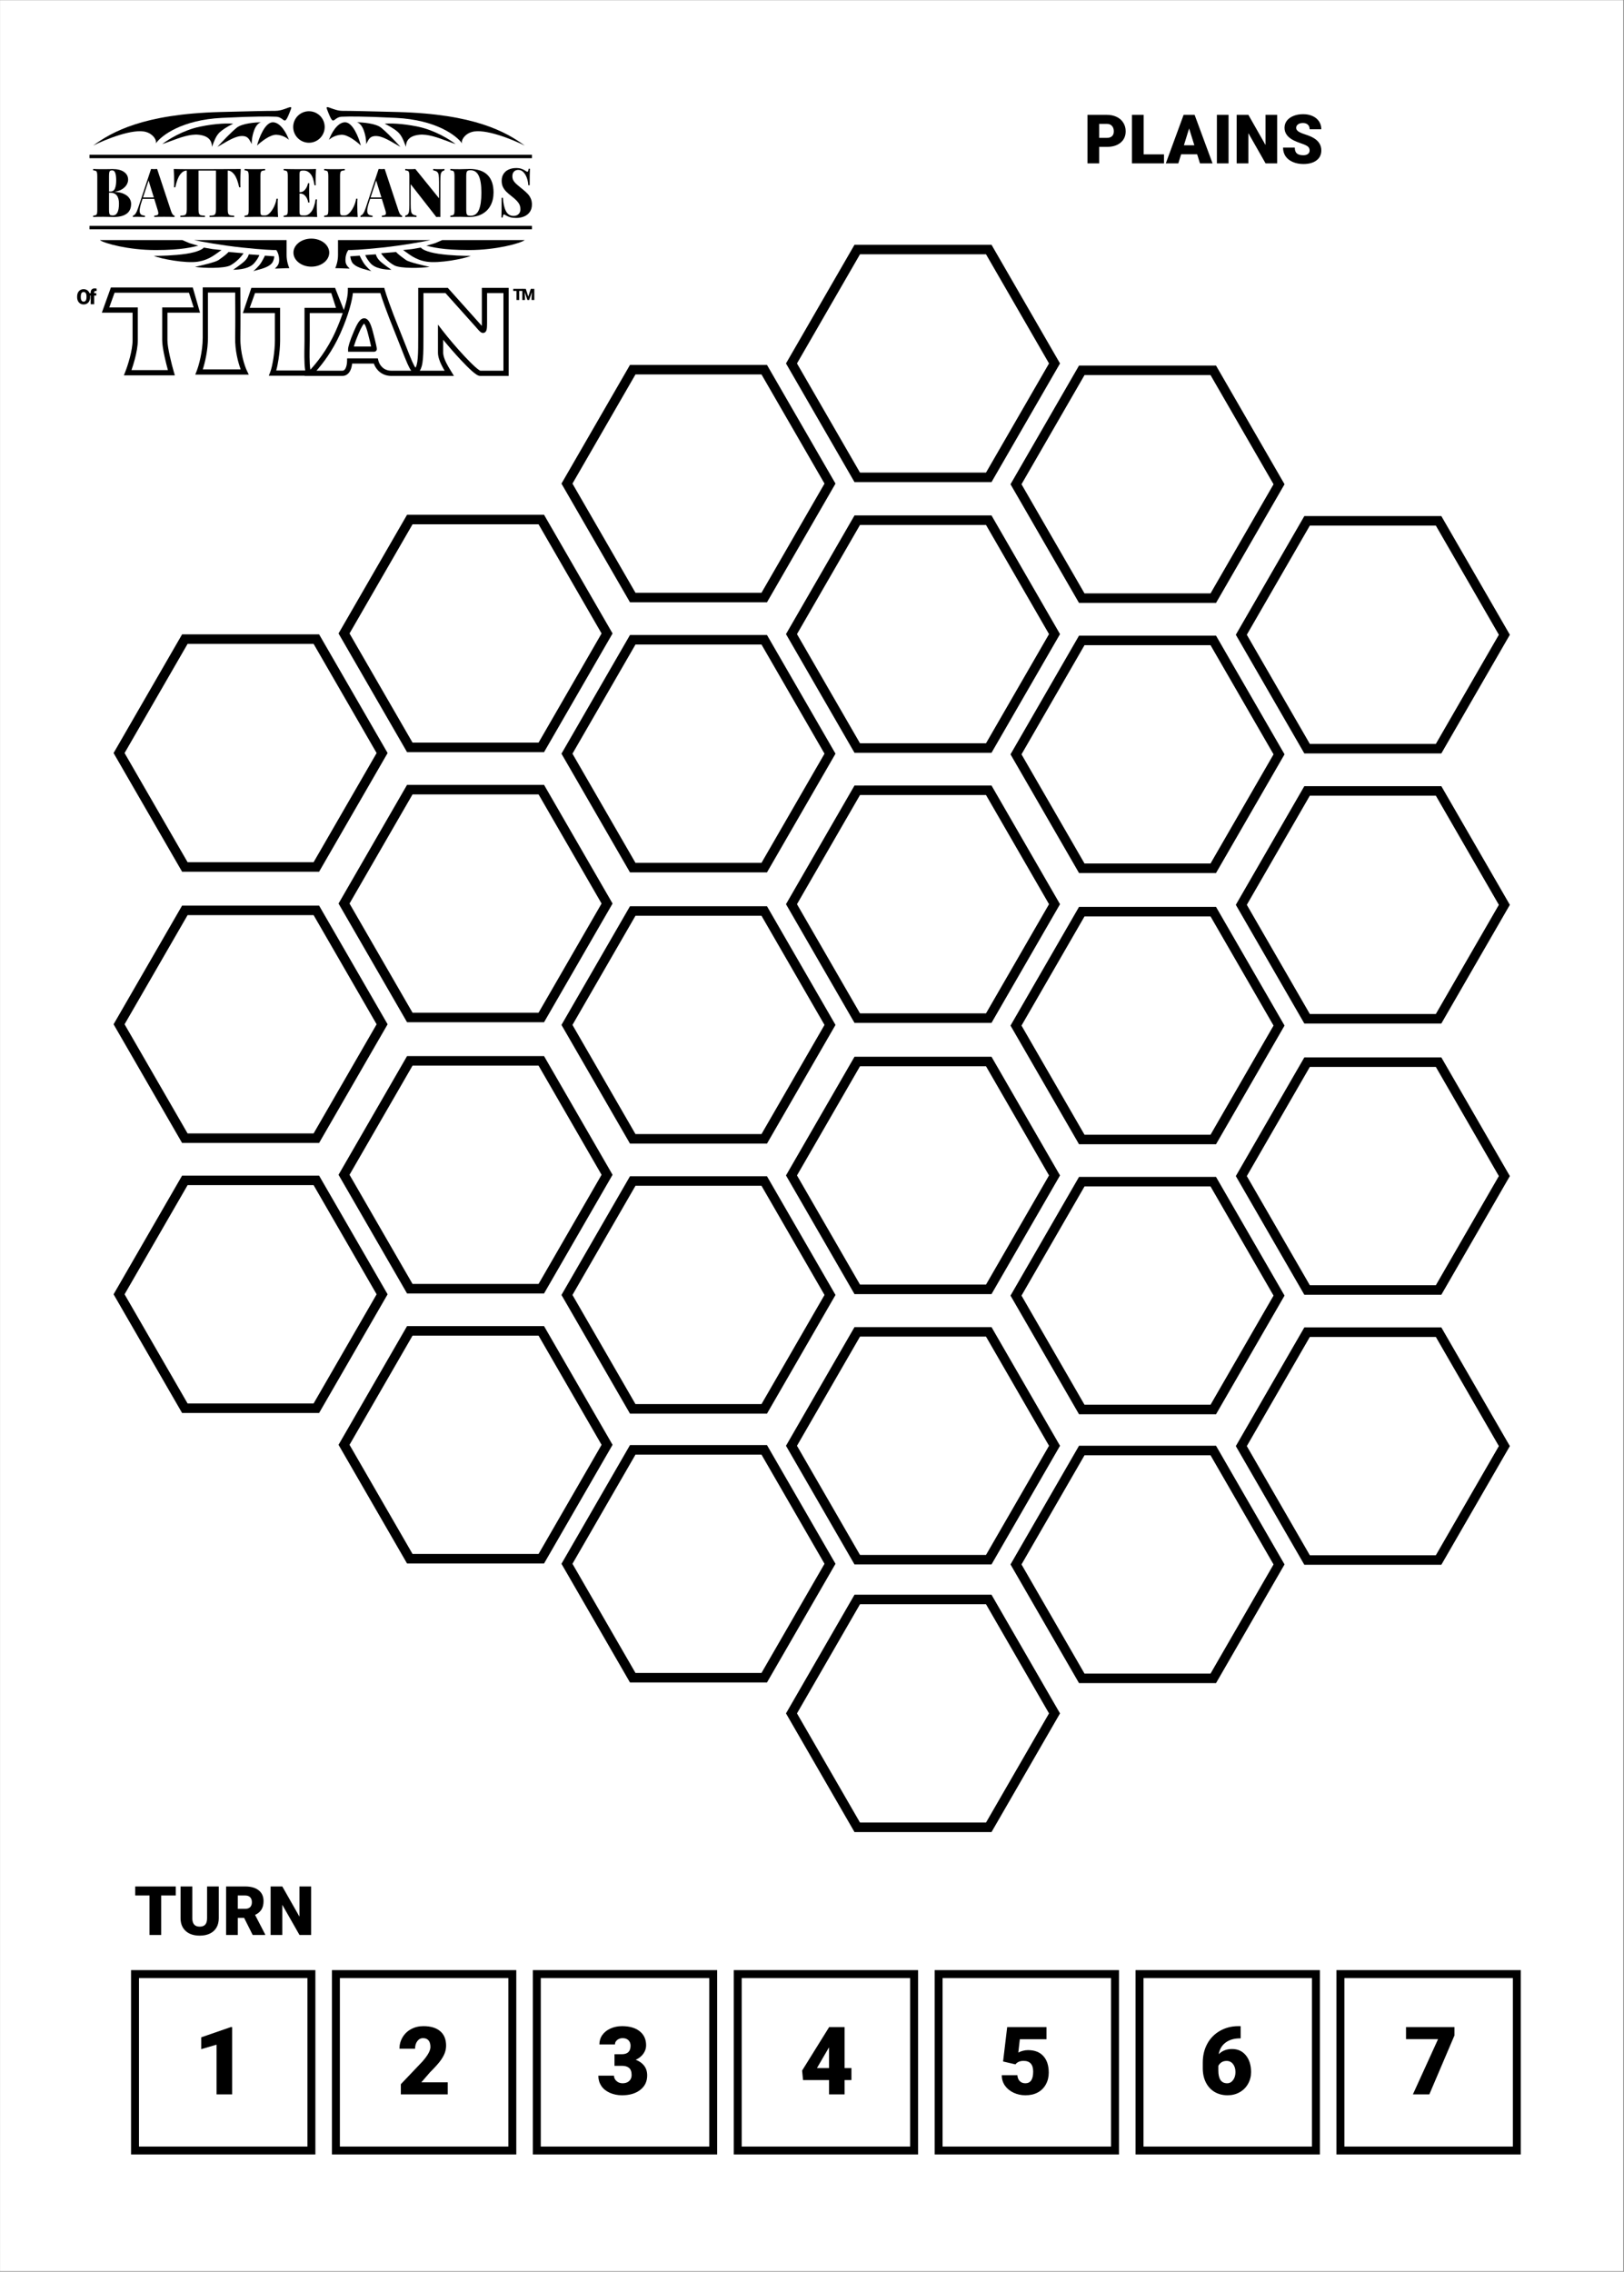 <svg width="2047" height="2863" viewBox="0 0 2047 2863" fill="none" xmlns="http://www.w3.org/2000/svg">
<rect x="0" y="0" width="2047" height="2863" fill="#808080" stroke="none"/>
<path d="M0.056 0.248H2046.06V2862.25H0.056V0.248Z" fill="white"/>
<path d="M221.54 2388.84H203.189V2438.6H188.45V2388.84H170.436V2377.46H221.54V2388.84ZM275.752 2377.46V2417.48C275.752 2422.02 274.786 2425.95 272.854 2429.28C270.923 2432.58 268.151 2435.1 264.54 2436.84C260.929 2438.58 256.66 2439.44 251.732 2439.44C244.286 2439.44 238.421 2437.51 234.138 2433.65C229.854 2429.79 227.671 2424.49 227.587 2417.78V2377.46H242.41V2418.07C242.578 2424.76 245.686 2428.11 251.732 2428.11C254.784 2428.11 257.093 2427.27 258.661 2425.59C260.229 2423.91 261.013 2421.18 261.013 2417.4V2377.46H275.752ZM307.708 2417.02H299.729V2438.6H284.99V2377.46H309.052C316.302 2377.46 321.971 2379.07 326.059 2382.29C330.146 2385.51 332.189 2390.06 332.189 2395.94C332.189 2400.19 331.322 2403.72 329.586 2406.52C327.878 2409.32 325.191 2411.59 321.523 2413.32L334.289 2437.97V2438.6H318.5L307.708 2417.02ZM299.729 2405.64H309.052C311.851 2405.64 313.951 2404.91 315.351 2403.46C316.778 2401.97 317.492 2399.91 317.492 2397.28C317.492 2394.65 316.778 2392.59 315.351 2391.11C313.923 2389.6 311.823 2388.84 309.052 2388.84H299.729V2405.64ZM392.154 2438.6H377.499L355.831 2400.56V2438.6H341.092V2377.46H355.831L377.457 2415.51V2377.46H392.154V2438.6Z" fill="black"/>
<rect x="170.184" y="2487.91" width="222.339" height="222.339" fill="white" stroke="black" stroke-width="10"/>
<path d="M292.624 2639.47H272.951V2576.84L253.628 2582.49V2567.59L290.82 2554.72H292.624V2639.47Z" fill="black"/>
<rect x="423.414" y="2487.91" width="222.339" height="222.339" fill="white" stroke="black" stroke-width="10"/>
<path d="M564.383 2639.47H505.248V2626.66L532.488 2598.03C539.2 2590.38 542.557 2584.31 542.557 2579.81C542.557 2576.16 541.761 2573.39 540.17 2571.49C538.58 2569.58 536.271 2568.63 533.244 2568.63C530.256 2568.63 527.831 2569.91 525.969 2572.47C524.106 2575 523.175 2578.16 523.175 2581.96H503.502C503.502 2576.76 504.802 2571.97 507.402 2567.59C510.002 2563.16 513.61 2559.71 518.228 2557.23C522.845 2554.74 528.006 2553.5 533.71 2553.5C542.867 2553.5 549.91 2555.62 554.838 2559.84C559.804 2564.07 562.288 2570.15 562.288 2578.06C562.288 2581.4 561.667 2584.66 560.425 2587.84C559.184 2590.98 557.243 2594.3 554.605 2597.79C552.005 2601.25 547.795 2605.88 541.975 2611.7L531.033 2624.33H564.383V2639.47Z" fill="black"/>
<rect x="676.643" y="2487.91" width="222.339" height="222.339" fill="white" stroke="black" stroke-width="10"/>
<path d="M774.546 2588.89H783.801C791.134 2588.89 794.801 2585.3 794.801 2578.12C794.801 2575.33 793.928 2573.06 792.182 2571.31C790.436 2569.53 787.972 2568.63 784.79 2568.63C782.19 2568.63 779.92 2569.39 777.98 2570.9C776.079 2572.42 775.128 2574.3 775.128 2576.55H755.514C755.514 2572.09 756.755 2568.11 759.239 2564.62C761.722 2561.13 765.156 2558.41 769.541 2556.47C773.964 2554.49 778.814 2553.5 784.092 2553.5C793.52 2553.5 800.932 2555.65 806.325 2559.96C811.719 2564.27 814.415 2570.19 814.415 2577.71C814.415 2581.36 813.29 2584.81 811.04 2588.07C808.828 2591.29 805.588 2593.91 801.32 2595.93C805.821 2597.56 809.352 2600.04 811.913 2603.38C814.474 2606.68 815.754 2610.77 815.754 2615.66C815.754 2623.23 812.844 2629.28 807.024 2633.82C801.203 2638.36 793.559 2640.63 784.092 2640.63C778.543 2640.63 773.382 2639.58 768.609 2637.49C763.876 2635.35 760.286 2632.42 757.842 2628.7C755.397 2624.94 754.175 2620.67 754.175 2615.89H773.906C773.906 2618.49 774.954 2620.74 777.049 2622.65C779.144 2624.55 781.725 2625.5 784.79 2625.5C788.243 2625.5 790.998 2624.55 793.055 2622.65C795.111 2620.71 796.14 2618.24 796.14 2615.25C796.14 2610.99 795.073 2607.96 792.938 2606.17C790.804 2604.39 787.855 2603.5 784.092 2603.5H774.546V2588.89Z" fill="black"/>
<rect x="929.873" y="2487.91" width="222.339" height="222.339" fill="white" stroke="black" stroke-width="10"/>
<path d="M1064.59 2606.35H1073.2V2621.48H1064.59V2639.47H1044.98V2621.48H1012.21L1011.04 2609.49L1044.98 2554.9V2554.72H1064.59V2606.35ZM1029.73 2606.35H1044.98V2580.27L1043.75 2582.25L1029.73 2606.35Z" fill="black"/>
<rect x="1183.1" y="2487.91" width="222.339" height="222.339" fill="white" stroke="black" stroke-width="10"/>
<path d="M1264.35 2598.03L1269.53 2554.72H1319.06V2569.97H1285.47L1283.55 2586.79C1284.95 2585.98 1286.77 2585.26 1289.02 2584.64C1291.31 2584.02 1293.54 2583.71 1295.72 2583.71C1304.14 2583.71 1310.6 2586.21 1315.1 2591.22C1319.64 2596.18 1321.91 2603.17 1321.91 2612.17C1321.91 2617.6 1320.69 2622.53 1318.24 2626.95C1315.84 2631.34 1312.44 2634.71 1308.06 2637.08C1303.67 2639.45 1298.49 2640.63 1292.52 2640.63C1287.2 2640.63 1282.21 2639.54 1277.56 2637.37C1272.9 2635.16 1269.25 2632.15 1266.62 2628.35C1263.98 2624.51 1262.68 2620.18 1262.72 2615.37H1282.39C1282.58 2618.47 1283.57 2620.94 1285.36 2622.76C1287.14 2624.59 1289.49 2625.5 1292.4 2625.5C1299 2625.5 1302.29 2620.61 1302.29 2610.83C1302.29 2601.79 1298.26 2597.27 1290.19 2597.27C1285.61 2597.27 1282.2 2598.74 1279.94 2601.69L1264.35 2598.03Z" fill="black"/>
<rect x="1436.33" y="2487.91" width="222.339" height="222.339" fill="white" stroke="black" stroke-width="10"/>
<path d="M1563.79 2553.5V2568.92H1562.92C1555.58 2568.92 1549.55 2570.69 1544.81 2574.22C1540.12 2577.71 1537.23 2582.58 1536.14 2588.83C1540.57 2584.48 1546.15 2582.31 1552.91 2582.31C1560.24 2582.31 1566.08 2584.99 1570.42 2590.34C1574.77 2595.7 1576.94 2602.72 1576.94 2611.41C1576.94 2616.81 1575.66 2621.75 1573.1 2626.25C1570.58 2630.76 1567.03 2634.29 1562.45 2636.85C1557.91 2639.37 1552.87 2640.63 1547.32 2640.63C1541.3 2640.63 1535.93 2639.27 1531.2 2636.56C1526.46 2633.8 1522.78 2629.88 1520.14 2624.8C1517.5 2619.72 1516.14 2613.86 1516.06 2607.22V2599.36C1516.06 2590.63 1517.92 2582.8 1521.65 2575.85C1525.41 2568.87 1530.77 2563.4 1537.71 2559.44C1544.66 2555.48 1552.36 2553.5 1560.82 2553.5H1563.79ZM1546.1 2597.33C1543.5 2597.33 1541.32 2597.93 1539.58 2599.13C1537.83 2600.33 1536.53 2601.81 1535.68 2603.56V2609.43C1535.68 2620.14 1539.38 2625.5 1546.79 2625.5C1549.78 2625.5 1552.26 2624.16 1554.24 2621.48C1556.26 2618.8 1557.27 2615.45 1557.27 2611.41C1557.27 2607.26 1556.24 2603.89 1554.19 2601.29C1552.17 2598.65 1549.47 2597.33 1546.1 2597.33Z" fill="black"/>
<rect x="1689.56" y="2487.91" width="222.339" height="222.339" fill="white" stroke="black" stroke-width="10"/>
<path d="M1833.31 2565.2L1801.64 2639.47H1780.92L1812.64 2569.86H1772.25V2554.72H1833.31V2565.2Z" fill="black"/>
<path d="M113.616 374.45C113.616 376.276 113.277 377.892 112.6 379.298C111.923 380.703 110.958 381.788 109.707 382.551C108.464 383.305 107.045 383.682 105.451 383.682C103.856 383.682 102.442 383.318 101.208 382.589C99.973 381.852 99.009 380.802 98.314 379.439C97.629 378.076 97.269 376.512 97.234 374.746V373.691C97.234 371.857 97.569 370.241 98.237 368.844C98.915 367.438 99.879 366.354 101.13 365.591C102.391 364.828 103.822 364.446 105.425 364.446C107.011 364.446 108.425 364.824 109.668 365.578C110.911 366.332 111.876 367.408 112.561 368.805C113.256 370.194 113.607 371.788 113.616 373.589V374.45ZM109.025 373.666C109.025 371.806 108.713 370.395 108.087 369.435C107.47 368.467 106.582 367.982 105.425 367.982C103.162 367.982 101.966 369.68 101.838 373.074L101.825 374.45C101.825 376.285 102.129 377.695 102.738 378.68C103.346 379.666 104.251 380.159 105.451 380.159C106.591 380.159 107.47 379.675 108.087 378.706C108.704 377.737 109.017 376.345 109.025 374.527V373.666Z" fill="black"/>
<path d="M114.332 383.425V372.521H112.313V369.512H114.332V368.407C114.332 366.821 114.799 365.591 115.733 364.716C116.668 363.842 117.979 363.405 119.668 363.405C120.285 363.405 120.962 363.495 121.699 363.675L121.712 366.864C121.447 366.787 121.091 366.748 120.645 366.748C119.334 366.748 118.678 367.314 118.678 368.445V369.512H121.391V372.521H118.678V383.425H114.332Z" fill="black"/>
<path d="M658.654 366.642H654.44V378.07H651.055V366.642H646.918V364.029H658.654V366.642Z" fill="black"/>
<path d="M662.759 364.029L665.894 373.798L669.018 364.029H673.474V378.07H670.079V374.791L670.407 368.079L667.012 378.07H664.775L661.371 368.069L661.699 374.791V378.07H658.314V364.029H662.759Z" fill="black"/>
<path d="M144.639 241.78C149.403 242.065 153.317 242.948 156.379 244.429C159.49 245.91 161.751 247.761 163.161 249.983C164.57 252.147 165.275 254.454 165.275 256.904C165.275 262.486 163.379 266.644 159.588 269.378C155.796 272.113 150.4 273.48 143.4 273.48C141.99 273.48 140.799 273.451 139.827 273.394C136.521 273.28 133.289 273.223 130.129 273.223C124.441 273.223 120.212 273.309 117.441 273.48V271.771C118.997 271.657 120.115 271.429 120.795 271.087C121.524 270.746 122.011 270.09 122.254 269.122C122.497 268.154 122.618 266.587 122.618 264.423V222.043C122.618 219.878 122.472 218.312 122.181 217.343C121.938 216.375 121.476 215.72 120.795 215.378C120.115 215.036 118.997 214.808 117.441 214.694V212.985C120.212 213.156 124.393 213.242 129.983 213.242L138.368 213.156C139.341 213.099 140.459 213.071 141.723 213.071C148.139 213.071 153.025 214.296 156.379 216.745C159.782 219.137 161.483 222.384 161.483 226.486C161.483 228.593 160.851 230.729 159.588 232.894C158.324 235.002 156.428 236.853 153.9 238.448C151.372 240.043 148.285 241.097 144.639 241.609V241.78ZM141.358 214.694C140.24 214.694 139.389 214.894 138.806 215.292C138.271 215.691 137.907 216.403 137.712 217.429C137.518 218.454 137.421 219.992 137.421 222.043V241.353H139.389C142.014 241.353 143.837 240.1 144.858 237.593C145.928 235.03 146.462 231.641 146.462 227.426C146.462 223.096 146.049 219.906 145.223 217.856C144.445 215.748 143.157 214.694 141.358 214.694ZM142.16 271.515C147.362 271.515 149.962 266.53 149.962 256.562C149.962 252.062 149.039 248.644 147.192 246.309C145.344 243.973 142.428 242.805 138.441 242.805H137.421V264.423C137.421 266.473 137.542 267.983 137.785 268.951C138.028 269.92 138.466 270.603 139.098 271.002C139.778 271.344 140.799 271.515 142.16 271.515Z" fill="black"/>
<path d="M215.701 266.302C216.333 268.125 217.014 269.492 217.743 270.404C218.521 271.258 219.274 271.714 220.003 271.771V273.48C216.503 273.309 212.08 273.223 206.732 273.223C201.191 273.223 197.107 273.309 194.482 273.48V271.771C196.329 271.657 197.642 271.401 198.42 271.002C199.197 270.546 199.586 269.777 199.586 268.695C199.586 267.67 199.295 266.302 198.711 264.594L194.409 250.581H179.68L178.44 254.426C176.836 259.268 176.034 262.97 176.034 265.533C176.034 267.869 176.593 269.464 177.711 270.318C178.829 271.173 180.482 271.657 182.669 271.771V273.48C179.024 273.309 175.839 273.223 173.117 273.223C170.832 273.223 168.961 273.309 167.503 273.48V271.771C168.718 271.543 169.86 270.66 170.93 269.122C171.999 267.584 173.093 265.135 174.211 261.774L190.399 212.985C191.954 213.099 193.243 213.156 194.263 213.156C195.236 213.156 196.499 213.099 198.055 212.985L215.701 266.302ZM193.899 248.872L187.263 227.511L180.263 248.872H193.899Z" fill="black"/>
<path d="M334.169 214.694C332.419 214.808 331.13 215.036 330.304 215.378C329.526 215.72 328.991 216.375 328.7 217.343C328.408 218.312 328.262 219.878 328.262 222.043V266.132C328.262 267.727 328.359 268.894 328.554 269.635C328.748 270.375 329.089 270.888 329.575 271.173C330.061 271.401 330.863 271.515 331.981 271.515H334.387C336.089 271.515 337.936 270.518 339.929 268.524C341.922 266.53 343.721 263.91 345.325 260.663C346.929 257.359 347.999 253.942 348.533 250.41H350.21C350.065 252.461 349.992 255.081 349.992 258.271C349.992 264.423 350.162 269.492 350.502 273.48C347.197 273.309 341.631 273.223 333.804 273.223C322.429 273.223 313.922 273.309 308.283 273.48V271.771C309.838 271.657 310.956 271.429 311.637 271.087C312.366 270.746 312.852 270.09 313.095 269.122C313.338 268.154 313.46 266.587 313.46 264.423V222.043C313.46 219.878 313.314 218.312 313.022 217.343C312.779 216.375 312.318 215.72 311.637 215.378C310.956 215.036 309.838 214.808 308.283 214.694V212.985C311.054 213.156 315.38 213.242 321.262 213.242C326.853 213.242 331.155 213.156 334.169 212.985V214.694Z" fill="black"/>
<path d="M399.282 259.125C399.282 264.935 399.453 269.72 399.793 273.48C396.487 273.309 390.921 273.223 383.095 273.223C371.72 273.223 363.212 273.309 357.573 273.48V271.771C359.129 271.657 360.247 271.429 360.928 271.087C361.657 270.746 362.143 270.09 362.386 269.122C362.629 268.154 362.751 266.587 362.751 264.423V222.043C362.751 219.878 362.605 218.312 362.313 217.343C362.07 216.375 361.608 215.72 360.928 215.378C360.247 215.036 359.129 214.808 357.573 214.694V212.985C363.212 213.156 371.72 213.242 383.095 213.242C390.241 213.242 395.321 213.156 398.334 212.985C397.994 218.34 397.824 223.125 397.824 227.34C397.824 229.96 397.897 232.011 398.043 233.492H396.366C395.491 226.884 393.862 222.156 391.48 219.308C389.098 216.403 386.254 214.951 382.949 214.951H382.001C380.688 214.951 379.716 215.093 379.084 215.378C378.501 215.606 378.088 216.09 377.845 216.83C377.65 217.514 377.553 218.682 377.553 220.334V242.207H378.282C380.81 242.207 382.973 241.04 384.772 238.704C386.57 236.369 387.713 233.777 388.199 230.929H389.876C389.73 233.321 389.657 235.998 389.657 238.96V243.062C389.657 245.967 389.803 250.011 390.095 255.195H388.418C387.98 251.948 386.838 249.271 384.991 247.163C383.192 244.998 380.956 243.916 378.282 243.916H377.553V266.132C377.553 267.783 377.65 268.98 377.845 269.72C378.088 270.404 378.501 270.888 379.084 271.173C379.716 271.401 380.688 271.515 382.001 271.515H384.407C387.227 271.515 389.9 269.92 392.428 266.73C394.956 263.483 396.755 258.328 397.824 251.264H399.501C399.355 253.315 399.282 255.935 399.282 259.125Z" fill="black"/>
<path d="M434.53 214.694C432.78 214.808 431.492 215.036 430.666 215.378C429.888 215.72 429.353 216.375 429.061 217.343C428.77 218.312 428.624 219.878 428.624 222.043V266.132C428.624 267.727 428.721 268.894 428.915 269.635C429.11 270.375 429.45 270.888 429.936 271.173C430.422 271.401 431.225 271.515 432.343 271.515H434.749C436.45 271.515 438.298 270.518 440.291 268.524C442.284 266.53 444.082 263.91 445.687 260.663C447.291 257.359 448.36 253.942 448.895 250.41H450.572C450.426 252.461 450.353 255.081 450.353 258.271C450.353 264.423 450.523 269.492 450.864 273.48C447.558 273.309 441.992 273.223 434.166 273.223C422.79 273.223 414.283 273.309 408.644 273.48V271.771C410.2 271.657 411.318 271.429 411.999 271.087C412.728 270.746 413.214 270.09 413.457 269.122C413.7 268.154 413.822 266.587 413.822 264.423V222.043C413.822 219.878 413.676 218.312 413.384 217.343C413.141 216.375 412.679 215.72 411.999 215.378C411.318 215.036 410.2 214.808 408.644 214.694V212.985C411.415 213.156 415.742 213.242 421.624 213.242C427.214 213.242 431.516 213.156 434.53 212.985V214.694Z" fill="black"/>
<path d="M502.561 266.302C503.193 268.125 503.873 269.492 504.602 270.404C505.38 271.258 506.134 271.714 506.863 271.771V273.48C503.363 273.309 498.939 273.223 493.592 273.223C488.05 273.223 483.967 273.309 481.342 273.48V271.771C483.189 271.657 484.501 271.401 485.279 271.002C486.057 270.546 486.446 269.777 486.446 268.695C486.446 267.67 486.154 266.302 485.571 264.594L481.269 250.581H466.539L465.3 254.426C463.696 259.268 462.893 262.97 462.893 265.533C462.893 267.869 463.452 269.464 464.571 270.318C465.689 271.173 467.341 271.657 469.529 271.771V273.48C465.883 273.309 462.699 273.223 459.977 273.223C457.692 273.223 455.82 273.309 454.362 273.48V271.771C455.577 271.543 456.72 270.66 457.789 269.122C458.859 267.584 459.952 265.135 461.071 261.774L477.258 212.985C478.814 213.099 480.102 213.156 481.123 213.156C482.095 213.156 483.359 213.099 484.915 212.985L502.561 266.302ZM480.758 248.872L474.123 227.511L467.123 248.872H480.758Z" fill="black"/>
<path d="M560.228 214.694C558.721 215.093 557.603 215.72 556.874 216.574C556.144 217.372 555.658 218.625 555.415 220.334C555.172 222.043 555.051 224.606 555.051 228.024V273.48C554.078 273.366 553.276 273.309 552.644 273.309C552.11 273.309 551.21 273.366 549.946 273.48L517.644 232.125V256.733C517.644 260.948 517.79 263.995 518.081 265.875C518.373 267.698 519.005 269.037 519.977 269.891C520.998 270.746 522.675 271.372 525.009 271.771V273.48C523.015 273.309 520.293 273.223 516.842 273.223C514.265 273.223 512.248 273.309 510.79 273.48V271.771C512.297 271.372 513.415 270.774 514.144 269.977C514.873 269.122 515.359 267.84 515.602 266.132C515.845 264.423 515.967 261.859 515.967 258.442V222.043C515.967 219.878 515.821 218.312 515.529 217.343C515.286 216.375 514.824 215.72 514.144 215.378C513.463 215.036 512.345 214.808 510.79 214.694V212.985C512.248 213.156 514.265 213.242 516.842 213.242C519.467 213.242 521.703 213.156 523.55 212.985L553.374 249.897V229.732C553.374 225.517 553.228 222.498 552.936 220.675C552.644 218.796 551.988 217.429 550.967 216.574C549.995 215.72 548.342 215.093 546.009 214.694V212.985C548.002 213.156 550.724 213.242 554.176 213.242C556.752 213.242 558.769 213.156 560.228 212.985V214.694Z" fill="black"/>
<path d="M591.978 212.985C602.04 212.985 609.575 215.52 614.582 220.59C619.589 225.603 622.093 232.922 622.093 242.549C622.093 248.758 620.853 254.198 618.374 258.869C615.943 263.483 612.419 267.071 607.801 269.635C603.183 272.198 597.69 273.48 591.322 273.48L586.801 273.394C583.884 273.28 581.745 273.223 580.384 273.223C574.696 273.223 570.467 273.309 567.696 273.48V271.771C569.252 271.657 570.37 271.429 571.05 271.087C571.78 270.746 572.266 270.09 572.509 269.122C572.752 268.154 572.873 266.587 572.873 264.423V222.043C572.873 219.878 572.728 218.312 572.436 217.343C572.193 216.375 571.731 215.72 571.05 215.378C570.37 215.036 569.252 214.808 567.696 214.694V212.985C569.932 213.156 573.238 213.242 577.613 213.242H580.238L583.446 213.156C587.53 213.042 590.374 212.985 591.978 212.985ZM593.072 214.523C591.565 214.523 590.422 214.723 589.644 215.122C588.915 215.52 588.405 216.232 588.113 217.258C587.821 218.283 587.676 219.821 587.676 221.872V264.594C587.676 266.644 587.821 268.182 588.113 269.208C588.405 270.233 588.915 270.945 589.644 271.344C590.422 271.742 591.589 271.942 593.144 271.942C597.957 271.942 601.433 269.521 603.572 264.679C605.711 259.78 606.78 252.518 606.78 242.891C606.78 233.264 605.662 226.144 603.426 221.53C601.238 216.859 597.787 214.523 593.072 214.523Z" fill="black"/>
<path d="M650.425 211.789C653.196 211.789 655.432 212.103 657.133 212.729C658.883 213.299 660.585 214.125 662.237 215.207C662.772 215.549 663.234 215.834 663.623 216.061C664.06 216.289 664.425 216.403 664.717 216.403C665.154 216.403 665.494 216.118 665.738 215.549C665.981 214.922 666.175 213.954 666.321 212.644H667.998C667.755 216.745 667.633 223.694 667.633 233.492H665.956C665.762 230.245 665.13 227.141 664.06 224.179C662.991 221.217 661.533 218.796 659.685 216.916C657.838 215.036 655.699 214.096 653.269 214.096C651.032 214.096 649.234 214.808 647.873 216.232C646.512 217.599 645.831 219.536 645.831 222.043C645.831 223.979 646.195 225.66 646.925 227.084C647.654 228.508 648.723 229.903 650.133 231.27C651.543 232.581 653.852 234.546 657.06 237.166C657.352 237.337 657.619 237.536 657.862 237.764C658.154 237.992 658.421 238.22 658.664 238.448C661.338 240.612 663.477 242.549 665.081 244.258C666.685 245.91 667.974 247.847 668.946 250.068C669.967 252.29 670.477 254.853 670.477 257.758C670.477 261.461 669.578 264.594 667.779 267.157C666.029 269.663 663.647 271.543 660.633 272.796C657.619 274.049 654.289 274.676 650.643 274.676C647.678 274.676 645.199 274.391 643.206 273.822C641.261 273.252 639.438 272.483 637.737 271.515C636.668 270.717 635.841 270.318 635.258 270.318C634.82 270.318 634.48 270.632 634.237 271.258C633.994 271.828 633.8 272.768 633.654 274.078H631.977C632.171 270.204 632.268 261.945 632.268 249.299H633.945C634.286 256.078 635.501 261.575 637.591 265.79C639.682 270.005 642.89 272.113 647.216 272.113C649.89 272.113 652.005 271.372 653.56 269.891C655.164 268.41 655.966 266.359 655.966 263.739C655.966 260.492 655.091 257.73 653.341 255.451C651.64 253.116 648.966 250.524 645.321 247.676C642.404 245.397 640.07 243.404 638.32 241.695C636.57 239.986 635.136 238.021 634.018 235.799C632.9 233.521 632.341 230.9 632.341 227.938C632.341 224.35 633.168 221.359 634.82 218.967C636.473 216.517 638.661 214.723 641.383 213.584C644.154 212.387 647.168 211.789 650.425 211.789Z" fill="black"/>
<path d="M250.213 214.951V263.825C250.213 266.217 250.408 267.954 250.797 269.037C251.234 270.119 251.988 270.859 253.057 271.258C254.175 271.6 255.925 271.771 258.307 271.771V273.48C251.453 273.309 246.13 273.223 242.338 273.223C238.887 273.223 233.88 273.309 227.317 273.48V271.771C229.699 271.771 231.425 271.6 232.494 271.258C233.613 270.859 234.366 270.119 234.755 269.037C235.192 267.954 235.411 266.217 235.411 263.825V214.951H235.338C232.373 214.951 229.626 216.603 227.099 219.906C224.619 223.153 222.578 228.536 220.973 236.055H219.296C219.442 234.574 219.515 232.524 219.515 229.903C219.515 224.948 219.345 219.308 219.005 212.985C223.623 213.156 231.571 213.242 242.849 213.242C254.078 213.242 298.828 213.156 303.446 212.985C303.106 219.308 302.935 224.948 302.935 229.903C302.935 232.524 303.008 234.574 303.154 236.055H301.477C299.873 228.593 297.807 223.21 295.279 219.906C292.751 216.603 290.029 214.951 287.112 214.951H287.039V263.825C287.039 266.217 287.234 267.954 287.623 269.037C288.06 270.119 288.814 270.859 289.883 271.258C291.001 271.6 292.751 271.771 295.133 271.771V273.48C288.279 273.309 282.956 273.223 279.164 273.223C275.713 273.223 270.706 273.309 264.143 273.48V271.771C266.525 271.771 268.251 271.6 269.32 271.258C270.438 270.859 271.192 270.119 271.581 269.037C272.018 267.954 272.237 266.217 272.237 263.825V214.951H272.164H250.213Z" fill="black"/>
<path d="M414.992 318.404C414.992 328.171 404.893 336.089 392.436 336.089C379.978 336.089 369.879 328.171 369.879 318.404C369.879 308.638 379.978 300.72 392.436 300.72C404.893 300.72 414.992 308.638 414.992 318.404Z" fill="black"/>
<path d="M557.422 302.58H661.382C655.838 306.772 625.158 315.156 591.151 315.156C557.145 315.156 544.609 311.2 537.337 309.696L548.598 306.391L557.422 302.58Z" fill="black"/>
<path d="M530.446 312.012C531.487 313.684 537.399 317.597 552.718 319.879C568.036 322.16 586.26 322.549 593.458 322.459C584.585 326.216 553.342 332.182 537.915 329.792C522.488 327.402 514.784 319.356 508.039 315.156L519.466 313.919L530.446 312.012Z" fill="black"/>
<path d="M480.357 319.182L499.212 317.57C501.566 320.241 505.323 323.138 511.842 327.755C515.743 330.519 534.475 334.771 541.582 336.311C530.99 337.985 504.997 338.565 497.175 334.545C489.353 330.525 482.204 322.396 480.357 319.182Z" fill="black"/>
<path d="M426.051 302.58H542.609C533.471 304.545 508.526 309.183 481.856 312.012C455.186 314.842 442.189 315.287 439.024 315.156C436.964 317.958 435.534 322.088 435.434 327.139C435.324 332.695 437.148 334.911 440.759 338.522C436.956 338.522 428.868 337.951 422.576 337.951C423.734 335.593 426.051 328.99 426.051 321.445V302.58Z" fill="black"/>
<path d="M460.373 321.445L473.686 320.529C474.184 322.43 475.773 326.614 480.879 330.743C485.985 334.871 491.336 338.619 493.373 339.977C485.315 339.841 472.951 338.706 466.77 331.545C463.714 328.005 461.324 324.137 460.373 321.445Z" fill="black"/>
<path d="M441.493 323.038C443.452 323.038 451.33 322.181 453.367 322.181C453.367 322.181 454.713 325.364 457.957 330.743C461.201 336.122 468.116 341.889 468.116 341.889C464.269 340.123 450.972 338.539 444.921 332.096C442.659 329.688 441.765 325.504 441.493 323.038Z" fill="black"/>
<path d="M361.24 302.58H244.681C253.82 304.545 278.765 309.183 305.435 312.012C332.105 314.842 345.102 315.287 348.266 315.156C350.326 317.958 351.756 322.088 351.856 327.139C351.966 332.695 350.143 334.911 346.532 338.522C350.334 338.522 358.423 337.951 364.714 337.951C363.556 335.593 361.24 328.99 361.24 321.445V302.58Z" fill="black"/>
<path d="M345.797 323.038C343.839 323.038 335.961 322.181 333.924 322.181C333.924 322.181 332.577 325.364 329.334 330.743C326.09 336.122 319.174 341.889 319.174 341.889C323.022 340.123 336.319 338.539 342.37 332.096C344.632 329.688 345.526 325.504 345.797 323.038Z" fill="black"/>
<path d="M326.917 321.445L313.605 320.529C313.107 322.43 311.517 326.614 306.411 330.743C301.305 334.871 295.955 338.619 293.918 339.977C301.975 339.841 314.339 338.706 320.521 331.545C323.576 328.005 325.967 324.137 326.917 321.445Z" fill="black"/>
<path d="M306.934 319.182L288.078 317.57C285.724 320.241 281.967 323.138 275.449 327.755C271.547 330.519 252.815 334.771 245.709 336.311C256.301 337.985 282.293 338.565 290.115 334.545C297.937 330.525 305.086 322.396 306.934 319.182Z" fill="black"/>
<path d="M256.844 312.012C255.803 313.684 249.891 317.597 234.573 319.879C219.255 322.16 201.03 322.549 193.833 322.459C202.705 326.216 233.948 332.182 249.375 329.792C264.802 327.402 272.506 319.356 279.251 315.156L267.825 313.919L256.844 312.012Z" fill="black"/>
<path d="M229.868 302.58H125.908C131.453 306.772 162.133 315.156 196.139 315.156C230.146 315.156 242.681 311.2 249.954 309.696L238.692 306.391L229.868 302.58Z" fill="black"/>
<path fill-rule="evenodd" clip-rule="evenodd" d="M255.522 362.17H302.943L302.979 365.425C303.11 377.353 303.294 406.106 302.978 425.646C302.674 444.54 308.467 461.486 311.302 467.402L313.561 472.116H246.127L247.889 467.622C250.4 461.218 255.522 443.631 255.522 425.593V395.004V362.17ZM262.105 368.753V425.593C262.105 441.411 258.415 456.783 255.6 465.532H303.386C300.162 456.968 296.131 441.969 296.396 425.539C296.684 407.687 296.553 382.055 296.429 368.753H262.105ZM139.774 362.317H243.003L252.111 394.054H211.037V428.884C211.037 433.514 212.333 441.054 214.055 448.847C215.756 456.546 217.8 464.178 219.159 468.836L220.388 473.049H156.144L157.914 468.552C159.44 464.673 161.757 457.959 163.687 450.563C165.629 443.123 167.117 435.223 167.117 428.884V394.054H128.368L139.774 362.317ZM173.701 428.884C173.701 436.065 172.046 444.606 170.057 452.225C168.667 457.551 167.084 462.538 165.705 466.466H211.649C210.401 461.914 208.918 456.115 207.626 450.267C205.909 442.496 204.454 434.316 204.454 428.884V387.47H244.114L238.193 368.901H144.403L137.73 387.47H173.701V428.884ZM316.809 362.808H422.373L433.375 390.715C438.099 376.324 438.402 369.72 438.453 366.055V362.808H441.495H484.364L485.031 365.224C486.391 370.152 492.032 387.309 503.516 415.559C506.725 423.453 509.472 430.483 511.867 436.613C514.897 444.366 517.363 450.679 519.49 455.479C521.288 459.536 522.665 462.076 523.715 463.394C524.226 462.623 524.728 461.515 525.175 459.938C525.795 457.751 526.24 454.91 526.544 451.327C527.154 444.142 527.157 434.543 527.157 422.301V362.808H564.462L565.443 363.904C576.119 375.825 598.808 401.162 604.154 407.136C604.917 407.99 605.624 408.803 606.262 409.537L606.486 409.795C606.768 410.118 607.033 410.423 607.284 410.708C607.324 409.79 607.346 408.686 607.346 407.366V362.808H641.15V473.786H605.238C604.179 473.786 603.211 473.439 602.49 473.113C601.716 472.763 600.918 472.289 600.124 471.757C598.534 470.69 596.7 469.205 594.725 467.453C590.76 463.938 585.954 459.107 580.944 453.756C573.379 445.677 565.23 436.287 558.617 428.187V444.31C558.617 448.094 560.173 452.576 562.404 457.106C564.229 460.809 566.345 464.241 568.092 467.074C568.46 467.671 568.812 468.242 569.141 468.782L572.187 473.786H493.375C480.582 473.786 473.708 465.203 471.177 458.213H443.857C443.573 460.901 442.955 463.837 441.789 466.42C440.105 470.149 436.912 473.786 431.523 473.786H383.837L384.067 473.54H338.806L340.575 469.043C342.007 465.404 343.499 458.866 344.633 451.391C345.758 443.977 346.487 435.927 346.487 429.375V394.544H306.128L316.809 362.808ZM398.889 467.202H431.523C433.29 467.202 434.666 466.197 435.788 463.711C436.934 461.175 437.424 457.783 437.47 454.87L437.52 451.629H476.26L476.841 454.194C478.049 459.533 483.035 467.202 493.375 467.202H518.34C516.734 465.079 515.142 461.917 513.471 458.146C511.306 453.259 508.741 446.699 505.643 438.774C503.242 432.634 500.521 425.675 497.417 418.038C487.273 393.083 481.602 376.589 479.395 369.392H444.816C443.894 378.005 439.885 395.859 429.059 420.106C419.043 442.536 406.754 458.244 398.889 467.202ZM529.088 467.202H560.458C559.158 465.027 557.76 462.575 556.499 460.016C554.146 455.24 552.033 449.643 552.033 444.31V409.108L557.931 416.753C564.936 425.834 575.852 438.687 585.75 449.257C590.702 454.546 595.349 459.208 599.092 462.527C600.971 464.193 602.554 465.459 603.792 466.29C604.413 466.706 604.88 466.968 605.206 467.116C605.302 467.159 605.371 467.186 605.416 467.202H634.566V369.392H613.929V407.366C613.929 410.795 613.797 413.437 613.393 415.245C613.201 416.104 612.854 417.244 612.056 418.162C611.612 418.672 610.999 419.147 610.2 419.413C609.403 419.679 608.636 419.663 607.996 419.528C606.848 419.286 605.94 418.625 605.376 418.163C604.744 417.644 604.11 417.002 603.503 416.348C602.854 415.648 602.065 414.743 601.226 413.778C600.583 413.04 599.911 412.268 599.247 411.526C594.062 405.73 572.546 381.704 561.52 369.392H533.74V422.46C533.74 434.512 533.74 444.387 533.104 451.883C532.784 455.657 532.293 458.969 531.509 461.734C530.935 463.757 530.167 465.627 529.088 467.202ZM391.208 465.904C390.533 461.687 390.267 456.021 390.21 450.016C390.165 445.272 390.245 440.69 390.317 436.634C390.364 433.949 390.407 431.494 390.407 429.375V394.544H432C429.779 401.223 426.856 408.891 423.047 417.422C412.135 441.861 398.435 458.018 391.208 465.904ZM384.712 466.957C383.929 462.069 383.682 455.953 383.627 450.079C383.582 445.369 383.666 440.431 383.738 436.222C383.783 433.57 383.823 431.208 383.823 429.375V387.961H423.484L417.562 369.392H321.438L314.765 387.961H353.07V429.375C353.07 436.343 352.301 444.734 351.142 452.379C350.329 457.735 349.304 462.87 348.168 466.957H384.712ZM465.45 405.643C467.062 408.359 468.523 412.464 469.956 417.929C472.228 426.593 473.522 431.987 474.215 435.219C474.559 436.822 474.768 437.954 474.872 438.711C474.919 439.056 474.966 439.473 474.962 439.862C474.96 439.971 474.961 440.5 474.746 441.089C474.649 441.354 474.319 442.179 473.407 442.761C472.764 443.171 472.1 443.303 471.503 443.278H438.756V439.986C438.756 438.654 439.257 436.224 440.317 432.771C441.421 429.176 443.236 424.151 446.103 417.466C447.886 413.309 449.601 409.701 451.286 407.012C452.129 405.667 453.031 404.443 454.011 403.472C454.971 402.521 456.212 401.607 457.752 401.258C461.418 400.426 463.943 403.104 465.45 405.643ZM456.864 410.508C455.462 412.745 453.91 415.965 452.153 420.061C449.356 426.582 447.63 431.382 446.61 434.704C446.383 435.444 446.192 436.106 446.033 436.695H467.798C467.792 436.663 467.785 436.631 467.778 436.599C467.115 433.51 465.85 428.227 463.588 419.599C462.187 414.256 460.91 410.893 459.789 409.003C459.428 408.395 459.155 408.047 458.972 407.853C458.884 407.924 458.775 408.02 458.644 408.149C458.16 408.629 457.564 409.391 456.864 410.508ZM458.692 407.632C458.692 407.624 458.724 407.634 458.788 407.682C458.724 407.663 458.692 407.639 458.692 407.632Z" fill="black"/>
<path d="M112.793 195.041H670.477V199.365H112.793V195.041Z" fill="black"/>
<path d="M112.793 284.647H670.477V288.971H112.793V284.647Z" fill="black"/>
<path d="M196.301 180.818C203.578 170.625 229.391 151.09 279.622 148.57C324.42 146.323 340.037 146.831 345.315 147.004L345.508 147.014L345.816 147.024L347.064 147.049C351.821 147.049 354.464 149.068 356.334 150.499C359.697 153.064 360.571 153.729 366.756 137.409C367.026 136.702 367.142 136.178 367.116 135.802C367.084 135.329 366.84 135.091 366.409 135.03C364.017 134.683 355.878 139.714 347.057 139.714C335.382 139.714 310.103 140.318 277.314 141.176C180.511 143.71 140.779 166.359 117.441 183.454C132.922 175.723 167.942 161.48 184.208 166.359C188.779 167.732 192.167 170.333 194.243 173.058C196.442 175.942 197.175 178.964 196.301 180.818Z" fill="black"/>
<path d="M324.806 156.677C326.722 154.735 328.522 154.115 329.525 154.115C322.054 154.115 305.403 155.456 298.562 160.814C291.728 166.176 279.391 179.221 274.08 185.071C275.932 184.1 278.066 182.85 280.368 181.503C287.71 177.196 296.762 171.892 303.802 171.467C313.047 170.914 314.269 176.112 317.278 181.606C317.123 178.912 317.554 171.58 320.511 163.82C321.797 160.445 323.334 158.169 324.806 156.677Z" fill="black"/>
<path d="M348.465 169.825C356.412 170.198 362.249 174.293 364.178 176.292C361.638 168.979 354.059 154.298 344.074 154.115C334.096 153.929 326.516 173.599 323.977 183.454C328.831 178.758 340.519 169.455 348.465 169.825Z" fill="black"/>
<path d="M283.145 161.968C281.069 163.334 279.031 164.826 277.314 166.359C272.139 170.979 269.972 177.803 267.143 185.071C267.143 178.604 264.327 171.307 250.28 169.825C239.53 168.693 226.556 173.534 214.849 177.906C212.952 178.616 211.088 179.311 209.268 179.967C207.648 180.552 206.067 181.105 204.536 181.606C211.467 176.141 230.645 164.096 251.9 159.66C273.154 155.224 288.784 155.346 293.946 155.963C292.468 156.635 290.089 157.825 287.453 159.336C286.058 160.133 284.592 161.02 283.145 161.968Z" fill="black"/>
<path d="M582.524 180.818C575.246 170.625 549.433 151.09 499.202 148.57C454.404 146.323 438.788 146.831 433.51 147.004L433.317 147.014L432.635 147.033L431.761 147.049C427.003 147.049 424.361 149.068 422.49 150.499C420.838 151.759 419.783 152.559 418.408 151.116C416.987 149.621 415.219 145.715 412.069 137.409C411.593 136.152 411.599 135.467 412.004 135.178C412.718 134.673 414.653 135.393 417.36 136.396C419.147 137.059 421.269 137.846 423.596 138.486C426.135 139.187 428.913 139.714 431.767 139.714C443.443 139.714 468.722 140.318 501.51 141.176C598.314 143.71 638.046 166.359 661.383 183.454C645.902 175.723 610.883 161.48 594.617 166.359C585.211 169.182 580.82 177.212 582.524 180.818Z" fill="black"/>
<path d="M430.359 169.825C422.413 170.198 416.575 174.293 414.647 176.292C417.186 168.979 424.766 154.298 434.75 154.115C444.728 153.929 452.308 173.599 454.848 183.454C449.994 178.758 438.306 169.455 430.359 169.825Z" fill="black"/>
<path d="M458.313 163.82C455.356 156.057 451.074 154.115 449.3 154.115C456.77 154.115 473.422 155.456 480.262 160.814C482.879 162.868 486.306 166.048 489.835 169.519C492.658 172.3 495.551 175.264 498.148 177.986C500.771 180.744 503.092 183.255 504.744 185.071C502.912 184.113 500.81 182.882 498.534 181.551L498.457 181.503C494.464 179.163 489.97 176.527 485.566 174.54C484.602 174.103 483.638 173.698 482.686 173.335C481.715 172.965 480.757 172.637 479.819 172.364C479.06 172.142 478.314 171.956 477.581 171.808C476.7 171.631 475.845 171.515 475.022 171.467C466.98 170.985 465.012 174.859 462.653 179.491L462.126 180.503L461.547 181.606C461.701 178.912 461.271 171.58 458.313 163.82Z" fill="black"/>
<path d="M484.878 155.963C488.266 157.503 496.341 161.74 501.51 166.359C504.622 169.137 506.647 172.711 508.383 176.697C509.052 178.237 509.669 179.838 510.306 181.477L510.479 181.927L510.633 182.332L510.768 182.68L511.681 185.071C511.681 178.604 514.497 171.307 528.545 169.825C539.294 168.693 552.268 173.534 563.976 177.906C567.563 179.247 571.035 180.542 574.288 181.606C567.358 176.141 548.179 164.096 526.925 159.66C505.67 155.224 490.041 155.346 484.878 155.963Z" fill="black"/>
<path d="M389.412 179.893C400.374 179.893 409.259 171.008 409.259 160.043C409.259 149.081 400.374 140.196 389.412 140.196C378.451 140.196 369.566 149.081 369.566 160.043C369.566 171.008 378.451 179.893 389.412 179.893Z" fill="black"/>
<path d="M481.643 949.04L398.755 1092.6L232.981 1092.6L150.094 949.04L232.981 805.475L398.755 805.475L481.643 949.04Z" fill="white" stroke="black" stroke-width="12"/>
<path d="M481.643 1290.88L398.755 1434.44L232.981 1434.44L150.094 1290.88L232.981 1147.31L398.755 1147.31L481.643 1290.88Z" fill="white" stroke="black" stroke-width="12"/>
<path d="M481.643 1631.18L398.755 1774.75L232.981 1774.75L150.094 1631.18L232.981 1487.62L398.755 1487.62L481.643 1631.18Z" fill="white" stroke="black" stroke-width="12"/>
<path d="M765.189 798.341L682.302 941.906L516.528 941.906L433.641 798.341L516.528 654.776L682.302 654.776L765.189 798.341Z" fill="white" stroke="black" stroke-width="12"/>
<path d="M765.189 1138.71L682.302 1282.28L516.528 1282.28L433.641 1138.71L516.528 995.149L682.302 995.15L765.189 1138.71Z" fill="white" stroke="black" stroke-width="12"/>
<path d="M765.189 1480.55L682.302 1624.12L516.528 1624.12L433.641 1480.55L516.528 1336.99L682.302 1336.99L765.189 1480.55Z" fill="white" stroke="black" stroke-width="12"/>
<path d="M765.189 1820.86L682.302 1964.42L516.528 1964.42L433.641 1820.86L516.528 1677.29L682.302 1677.29L765.189 1820.86Z" fill="white" stroke="black" stroke-width="12"/>
<path d="M1046.19 609.48L963.302 753.045L797.528 753.045L714.641 609.48L797.528 465.915L963.302 465.915L1046.19 609.48Z" fill="white" stroke="black" stroke-width="12"/>
<path d="M1046.19 949.854L963.302 1093.42L797.528 1093.42L714.641 949.854L797.528 806.289L963.302 806.289L1046.19 949.854Z" fill="white" stroke="black" stroke-width="12"/>
<path d="M1046.19 1291.69L963.302 1435.26L797.528 1435.26L714.641 1291.69L797.528 1148.13L963.302 1148.13L1046.19 1291.69Z" fill="white" stroke="black" stroke-width="12"/>
<path d="M1046.19 1632L963.302 1775.56L797.528 1775.56L714.641 1632L797.528 1488.43L963.302 1488.43L1046.19 1632Z" fill="white" stroke="black" stroke-width="12"/>
<path d="M1046.19 1970.81L963.302 2114.37L797.528 2114.37L714.641 1970.81L797.528 1827.24L963.302 1827.24L1046.19 1970.81Z" fill="white" stroke="black" stroke-width="12"/>
<path d="M1329.19 458.04L1246.3 601.604L1080.53 601.604L997.641 458.04L1080.53 314.475L1246.3 314.475L1329.19 458.04Z" fill="white" stroke="black" stroke-width="12"/>
<path d="M1329.19 799.155L1246.3 942.72L1080.53 942.72L997.641 799.155L1080.53 655.59L1246.3 655.59L1329.19 799.155Z" fill="white" stroke="black" stroke-width="12"/>
<path d="M1329.19 1139.53L1246.3 1283.09L1080.53 1283.09L997.641 1139.53L1080.53 995.964L1246.3 995.964L1329.19 1139.53Z" fill="white" stroke="black" stroke-width="12"/>
<path d="M1329.19 1481.37L1246.3 1624.93L1080.53 1624.93L997.641 1481.37L1080.53 1337.8L1246.3 1337.8L1329.19 1481.37Z" fill="white" stroke="black" stroke-width="12"/>
<path d="M1329.19 1822.08L1246.3 1965.64L1080.53 1965.64L997.641 1822.08L1080.53 1678.51L1246.3 1678.51L1329.19 1822.08Z" fill="white" stroke="black" stroke-width="12"/>
<path d="M1329.19 2159.35L1246.3 2302.92L1080.53 2302.92L997.641 2159.35L1080.53 2015.79L1246.3 2015.79L1329.19 2159.35Z" fill="white" stroke="black" stroke-width="12"/>
<path d="M1612.19 610.294L1529.3 753.859L1363.53 753.859L1280.64 610.294L1363.53 466.73L1529.3 466.73L1612.19 610.294Z" fill="white" stroke="black" stroke-width="12"/>
<path d="M1612.19 950.668L1529.3 1094.23L1363.53 1094.23L1280.64 950.668L1363.53 807.104L1529.3 807.104L1612.19 950.668Z" fill="white" stroke="black" stroke-width="12"/>
<path d="M1612.19 1292.51L1529.3 1436.07L1363.53 1436.07L1280.64 1292.51L1363.53 1148.94L1529.3 1148.94L1612.19 1292.51Z" fill="white" stroke="black" stroke-width="12"/>
<path d="M1612.19 1632.81L1529.3 1776.37L1363.53 1776.37L1280.64 1632.81L1363.53 1489.25L1529.3 1489.25L1612.19 1632.81Z" fill="white" stroke="black" stroke-width="12"/>
<path d="M1612.19 1971.62L1529.3 2115.19L1363.53 2115.19L1280.64 1971.62L1363.53 1828.06L1529.3 1828.06L1612.19 1971.62Z" fill="white" stroke="black" stroke-width="12"/>
<path d="M1896.19 799.969L1813.3 943.534L1647.53 943.534L1564.64 799.969L1647.53 656.404L1813.3 656.404L1896.19 799.969Z" fill="white" stroke="black" stroke-width="12"/>
<path d="M1896.19 1140.34L1813.3 1283.91L1647.53 1283.91L1564.64 1140.34L1647.53 996.778L1813.3 996.778L1896.19 1140.34Z" fill="white" stroke="black" stroke-width="12"/>
<path d="M1896.19 1482.18L1813.3 1625.75L1647.53 1625.75L1564.64 1482.18L1647.53 1338.62L1813.3 1338.62L1896.19 1482.18Z" fill="white" stroke="black" stroke-width="12"/>
<path d="M1896.19 1822.48L1813.3 1966.05L1647.53 1966.05L1564.64 1822.48L1647.53 1678.92L1813.3 1678.92L1896.19 1822.48Z" fill="white" stroke="black" stroke-width="12"/>
<path d="M1385.5 185.13V205.874H1370.76V144.733H1395.16C1399.83 144.733 1403.96 145.601 1407.55 147.337C1411.16 149.045 1413.94 151.494 1415.9 154.686C1417.89 157.849 1418.88 161.446 1418.88 165.478C1418.88 171.44 1416.74 176.214 1412.46 179.797C1408.2 183.352 1402.35 185.13 1394.91 185.13H1385.5ZM1385.5 173.75H1395.16C1398.01 173.75 1400.18 173.036 1401.67 171.608C1403.18 170.181 1403.93 168.165 1403.93 165.562C1403.93 162.706 1403.16 160.424 1401.62 158.717C1400.08 157.009 1397.99 156.141 1395.33 156.113H1385.5V173.75ZM1441.52 194.536H1467.17V205.874H1426.78V144.733H1441.52V194.536ZM1508.96 194.452H1488.76L1485.23 205.874H1469.48L1491.91 144.733H1505.77L1528.36 205.874H1512.53L1508.96 194.452ZM1492.29 183.072H1505.43L1498.84 161.866L1492.29 183.072ZM1548.56 205.874H1533.86V144.733H1548.56V205.874ZM1609.86 205.874H1595.21L1573.54 167.829V205.874H1558.8V144.733H1573.54L1595.17 182.778V144.733H1609.86V205.874ZM1650.72 189.623C1650.72 187.467 1649.95 185.788 1648.41 184.584C1646.9 183.38 1644.23 182.134 1640.39 180.847C1636.56 179.559 1633.42 178.313 1630.99 177.109C1623.06 173.218 1619.1 167.871 1619.1 161.068C1619.1 157.681 1620.08 154.7 1622.04 152.124C1624.03 149.521 1626.83 147.505 1630.44 146.077C1634.05 144.621 1638.11 143.894 1642.62 143.894C1647.01 143.894 1650.95 144.677 1654.42 146.245C1657.92 147.813 1660.63 150.052 1662.56 152.964C1664.5 155.847 1665.46 159.151 1665.46 162.874H1650.76C1650.76 160.382 1649.99 158.451 1648.45 157.079C1646.94 155.707 1644.89 155.021 1642.28 155.021C1639.65 155.021 1637.56 155.609 1636.02 156.785C1634.51 157.933 1633.76 159.403 1633.76 161.194C1633.76 162.762 1634.6 164.19 1636.28 165.478C1637.96 166.737 1640.91 168.053 1645.14 169.425C1649.36 170.769 1652.84 172.224 1655.55 173.792C1662.16 177.599 1665.46 182.848 1665.46 189.539C1665.46 194.886 1663.45 199.085 1659.41 202.137C1655.38 205.188 1649.85 206.714 1642.83 206.714C1637.87 206.714 1633.38 205.832 1629.35 204.068C1625.34 202.277 1622.32 199.841 1620.28 196.762C1618.26 193.654 1617.25 190.085 1617.25 186.054H1632.04C1632.04 189.329 1632.88 191.751 1634.56 193.318C1636.26 194.858 1639.02 195.628 1642.83 195.628C1645.26 195.628 1647.18 195.11 1648.58 194.074C1650.01 193.01 1650.72 191.527 1650.72 189.623Z" fill="black"/>
</svg>
